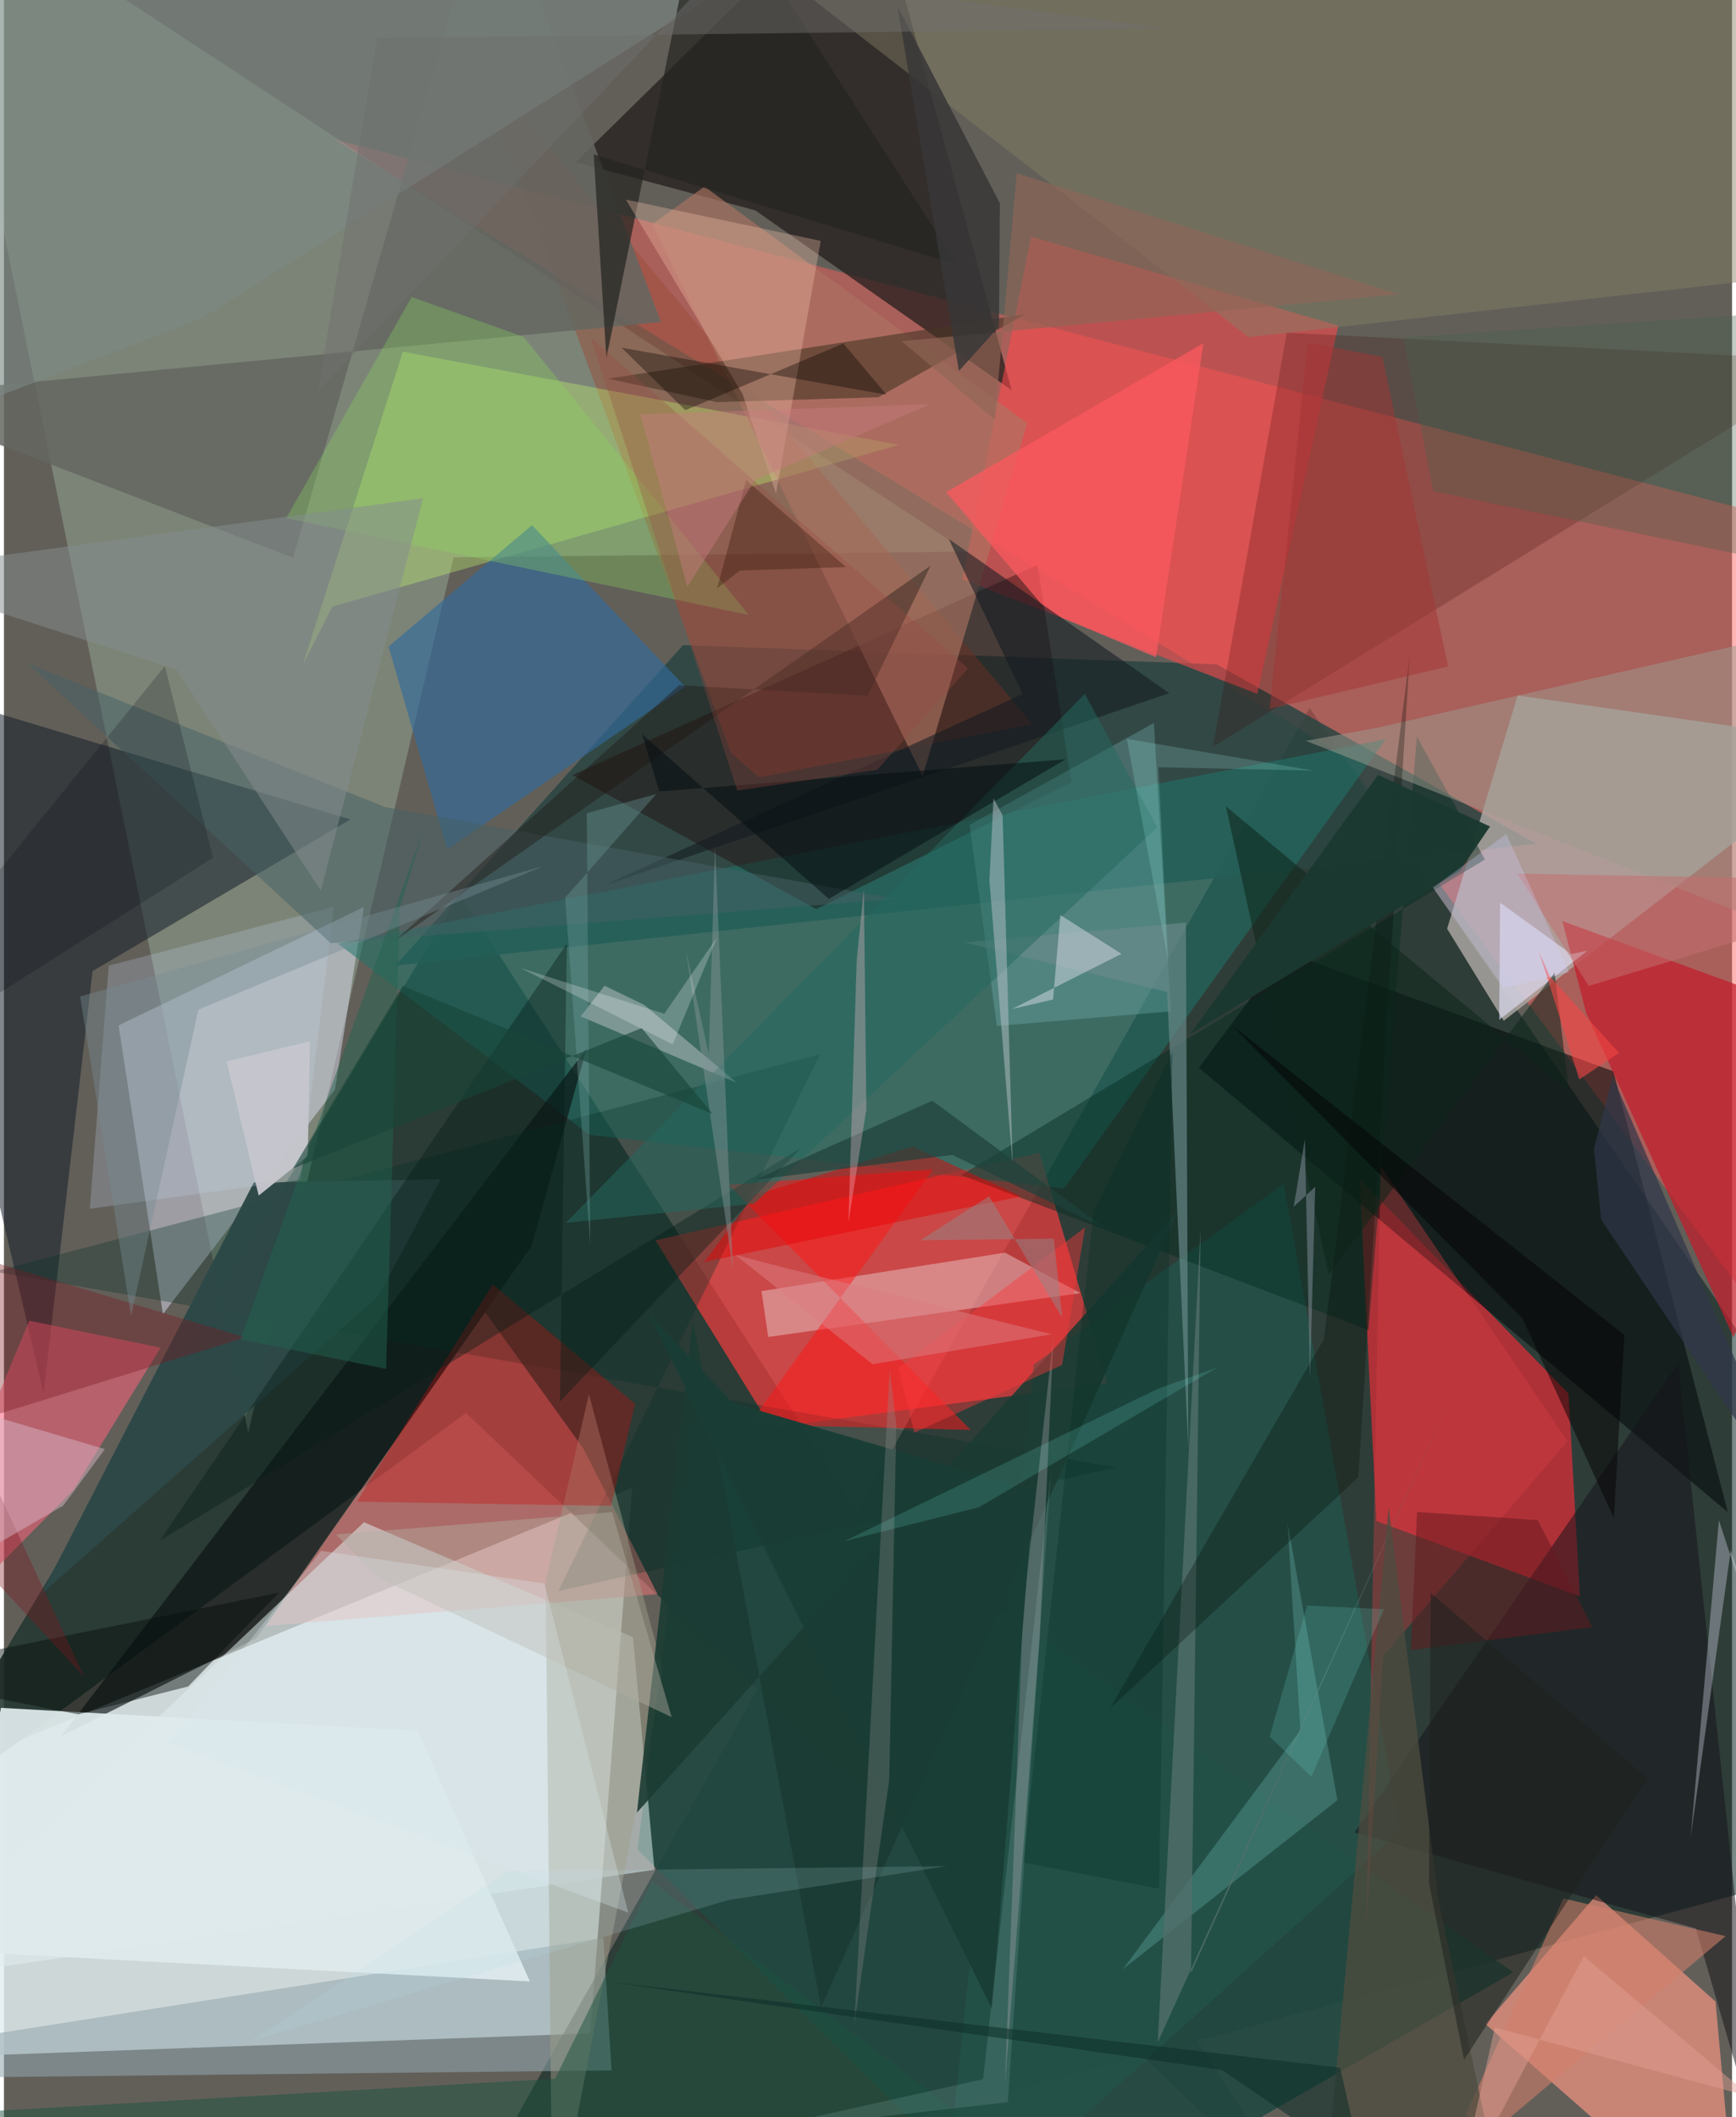 <svg xmlns="http://www.w3.org/2000/svg" width="228" height="278" viewBox="0 0 836 1024"><path fill="#625f59" d="M0 0h836v1024H0z"/><path fill="#e3eff1" fill-opacity=".831" d="M283.632 983.49L-28.99 994.808-62 870.354l365.9-150.799z"/><path fill="#00201c" fill-opacity=".525" d="M898 730.11L631.656 342.425 213.034 1086l638.302-173.164z"/><path fill="#fb5e5c" fill-opacity=".467" d="M648.62 366l235.226 316.353L898 260.947 159.352 67.28z"/><path fill="#243731" fill-opacity=".882" d="M631.156 1070.778l-407.642-387.44-275.217 202.22L220.478 432.14z"/><path fill="#d4ffde" fill-opacity=".231" d="M217.494 269.564l-99.337 423.453L-35.519-62l501.388 328.824z"/><path fill="#fd3c3e" fill-opacity=".667" d="M533.877 669.067l-162.62 21.395-56.044-90.555 185.8-42.36z"/><path fill="#e82c38" fill-opacity=".694" d="M663.965 735.675l-8.133-165.384 101.061 103.73 5.482 98.102z"/><path fill="#2a4541" fill-opacity=".859" d="M328.52 312.019l258.089 9.284 154.746 86.804-552.022 58.93z"/><path fill="#241f1c" fill-opacity=".753" d="M363.441 101.734l124.04 86.999L419.16-62 276.584 78.433z"/><path fill="#e6e8ff" fill-opacity=".447" d="M55.462 495.922l118.667-57.225-13.979 88.214-83.26 108.691z"/><path fill="#f89583" fill-opacity=".682" d="M716.696 978.965l53.576-62.337 57.73 51.442L838.72 1086z"/><path fill="#b0a9a6" fill-opacity=".808" d="M732.304 336.37l-34.145 112.824 27.382 44.507L898 360.052z"/><path fill="#f17878" fill-opacity=".514" d="M280.17 700.404l-47.363-65.717-106.184 151.798 189.577-15.47z"/><path fill="#ff484d" fill-opacity=".569" d="M463.655 280.2l33.241-165.765 148.624 43.022-39.22 178.128z"/><path fill="#1e756b" fill-opacity=".537" d="M161.534 456.361l121.687 92.515 229.614 25.912 155.641-217.264z"/><path fill="#141d29" fill-opacity=".529" d="M42.866 469.685L19.174 673.918-62 327.245l229.595 69.075z"/><path fill="#000709" fill-opacity=".549" d="M578.078 516.48l41.727-56.23 158.782 57.905 55.369 213.247z"/><path fill="#214941" fill-opacity=".894" d="M730.093 953.965L334.463 674.13l-27.986 220.444L500.173 1086z"/><path fill="#091011" fill-opacity=".631" d="M122.035 792.375l133.299-189.848 26.488-95.29L27.677 839.731z"/><path fill="#e0eeef" fill-opacity=".533" d="M174.145 736.26L-62 960.214l376.676-55.888-10.396-112.529z"/><path fill="#9a4e36" fill-opacity=".482" d="M351.789 364.264l13.516 11.665 132.296-25.57L227.74 28.239z"/><path fill="#caff6e" fill-opacity=".329" d="M432.877 215.17l-239.893-45.099-48.434 151.497 14.35-28.191z"/><path fill="#ff637d" fill-opacity=".537" d="M33.65 720.6l42.05-68.772-63.454-13.031L-62 817.427z"/><path fill="#316a9c" fill-opacity=".639" d="M186.056 312.69l28.36 98.097 115.16-78.63-74.14-78.145z"/><path fill="#91a7ae" fill-opacity=".565" d="M-57.416 1005.197L-62 992.722l352-55.497 3.926 64.162z"/><path fill="#1c0000" fill-opacity=".373" d="M516.353 378.306l-123.397 61.438-117.983-64.86 225.049-101.687z"/><path fill="#646760" fill-opacity=".851" d="M139.879 269.77L235.674-62l82.177 217.75L-62 191.998z"/><path fill="#c31d2b" fill-opacity=".714" d="M753.9 445.481l11.583 44.571 71.228 156.825L898 498.113z"/><path fill="#deeaec" fill-opacity=".929" d="M-1.438 826.035L-24.46 943.763l278.921 14.601-54.369-121.254z"/><path fill="#22534a" fill-opacity=".792" d="M452.824 1086l45.327-425.97 120.966-87.49 56.336 313.073z"/><path fill="#3b0800" fill-opacity=".216" d="M898 168.094l-9.71 6.441-267.686-13.606-35.72 200.277z"/><path fill="#15131a" fill-opacity=".525" d="M809.912 659.473l41.035 385.055-32.462-111.823-165.11-46.378z"/><path fill="#eedadd" fill-opacity=".424" d="M520.77 625.424l-36.487-19.553-117.816 18.591 3.254 22.18z"/><path fill="#053127" fill-opacity=".318" d="M-4.616 615.013l542.63 94.757-269.87 59.812 126.693-259.75z"/><path fill="#ff1718" fill-opacity=".506" d="M350.555 573.088l98.95-7.549-89.063 123.442 107.242 2.613z"/><path fill="#ac7462" fill-opacity=".627" d="M495.087 204.703l-50.629 170.654-130.856-266.863L338.87 90.23z"/><path fill="#7cbdbf" fill-opacity=".314" d="M556.308 349.707l-89.161 49.264 13.206 97.228 84.166-7.047z"/><path fill="#7c8886" fill-opacity=".624" d="M-62-4.53v218.917l158.049-60.648L341.202-1.133z"/><path fill="#858065" fill-opacity=".447" d="M898 129.876l-295.895 33.161L311.692-62 898-50.591z"/><path fill="#9f9e89" fill-opacity=".475" d="M318.846 807.883L265.387 1086l-3.335-321.147 20.934-90.471z"/><path fill="#c70d0d" fill-opacity=".345" d="M170.793 726.303l122.936 2.034 11.605-49.328-68.917-57.79z"/><path fill="#473525" fill-opacity=".596" d="M494.076 151.968l-71.13 40.181-78.017 2.35-52.665-11.338z"/><path fill="#c1c8cc" fill-opacity=".475" d="M309.769 486.041l44.887 37.733-75.651-32.18 11.528-14.813z"/><path fill="#042c21" fill-opacity=".447" d="M683.517 356.3l-23.394 286.985-197.094-74.928 253.437-152.635z"/><path fill="#1b3b33" fill-opacity=".898" d="M333.264 638.41l62.012 332.443 172.78-385.281-261.864 291.15z"/><path fill="#252522" fill-opacity=".729" d="M291.426 173.299L339.265-62l121.878 190.013L285.307 74.65z"/><path fill="#f8c4ad" fill-opacity=".318" d="M395.14 116.516l-94.29-19.98 56.428 93.99 16.235 48.228z"/><path fill="#7acbc7" fill-opacity=".263" d="M620.91 736.364l6.3 100.463-85.996 115.692 103.875-81.856z"/><path fill="#536f6c" fill-opacity=".773" d="M558.168 987.817l149.153-328.363-133.074 294.923 4.641-359.822z"/><path fill="#fb595e" fill-opacity=".757" d="M505.172 295.996l52.17 21.88 22.929-151.875-124.454 72.025z"/><path fill="#131920" fill-opacity=".561" d="M492.825 335.68l-202.269 92.478 273.184-92.906-106.675-74.57z"/><path fill="#d53d43" fill-opacity=".376" d="M667.226 800.955l-8.166 131.667 6.915-368.588 90.382 132.976z"/><path fill="#2d4847" fill-opacity=".984" d="M181.16 626.763l30.051-56.372-90.355 1.567L17.828 771.32z"/><path fill="#c2d2e8" fill-opacity=".251" d="M50.687 467.058l-9.162 117.588 102.04-14.058 15.995-131.996z"/><path fill="#e5e6f9" fill-opacity=".337" d="M898 945.145l-68.35-209.862L816 888.46l19.38-138.692z"/><path fill="#9c9b8f" fill-opacity=".506" d="M898 464.373L629.84 358.325l34.8-6.397L898 298.537z"/><path fill="#e70000" fill-opacity=".455" d="M439.516 554.487l-76.698 23.658-24.054 32.19 153.211-31.69z"/><path fill="#456165" fill-opacity=".51" d="M184.484 390.369L11.651 320.98l146.461 135.231 273.193-21.424z"/><path fill="#d3806b" fill-opacity=".565" d="M707.145 1022.713l10.058 11.025 115.666-97.301-78.488-18.212z"/><path fill="#071e18" fill-opacity=".396" d="M75.384 745.205L385.57 555.22 268.947 677.953l3.382-221.62z"/><path fill="#e5e2fb" fill-opacity=".6" d="M723.353 493.26l42.78-33.492-7.966 1.68-34.361-24.85z"/><path fill="#688989" fill-opacity=".671" d="M572.982 701.065l-1.196-254.862-107.1 9.644 98.008 23.975z"/><path fill="#88d65f" fill-opacity=".325" d="M197.236 143.665l54.078 19.193L360.315 297.43l-223.769-46.782z"/><path fill="#4e4c3f" fill-opacity=".749" d="M729.39 1086l-35.444-166.873-24.064-190.176-27.44 295.267z"/><path fill="#24695f" fill-opacity=".51" d="M522.886 335.635l35.021 64.55-194.995 182.018-91.141 9.233z"/><path fill="#000703" fill-opacity=".286" d="M638.5 647.779l41.595-331.1-24.87 397.793-120.133 111.816z"/><path fill="#040c0b" fill-opacity=".447" d="M35.881 829.164l53.216-13.474 43.906-45.395L-62 809.792z"/><path fill="#f5f1ff" fill-opacity=".4" d="M511.048 442.577l29.584 18.772-52.951 26.674 19.85-4.595z"/><path fill="#7c1820" fill-opacity=".357" d="M38.796 811.03L-62 593.376l178.819 53.497L-62 702.304z"/><path fill="#1b5440" fill-opacity=".494" d="M313.591 910.043l-46.966 95.356-317.268 18.21L546.067 1086z"/><path fill="#858c8f" fill-opacity=".514" d="M153.256 430.731l49.541-189.77L-62 276.92l145.537 46.956z"/><path fill="#7f878a" fill-opacity=".494" d="M492.908 780.816l-8.687 227.961 16.795-216.616 6.783-147.311z"/><path fill="#d6b4c4" fill-opacity=".494" d="M48.836 700.895l-20.12 27.29L-62 780.76l19-107.04z"/><path fill="#0e251b" fill-opacity=".549" d="M757.069 527.9l-165.93-137.892 49.716 226.383 109.31-145.93z"/><path fill="#1e1612" fill-opacity=".412" d="M448.315 273.58l-30.535 62.925-91.175-5.098-137.346 123.49z"/><path fill="#020c10" fill-opacity=".506" d="M317.044 382.816l196.666-15.611-114.64 67.543-90.32-79.594z"/><path fill="#9b4842" fill-opacity=".306" d="M354.764 382.374l67.692-10.035 43.942-49.04L283.859 163.26z"/><path fill="#b1aca1" fill-opacity=".443" d="M294.245 731.406l28.757 99.111-141.908-67.442-20.453-20.914z"/><path fill="#fe3738" fill-opacity=".427" d="M511.927 660.187l11.087-66.546-90.41 68.076 7.83 31.209z"/><path fill="#1a3e36" fill-opacity=".992" d="M498.137 721.066l-20.05 250.795-166.102-336.447 40.472 43.056z"/><path fill="#c0c5ce" fill-opacity=".471" d="M476.731 425.814l1.985-39.634 4.406 8.194 4.892 169.782z"/><path fill="#c7c6ce" fill-opacity=".961" d="M146.988 559.128l1.074-55.5-40.373 9.726 15.537 64.914z"/><path fill="#22654f" fill-opacity=".482" d="M191.546 439.038l11.28-37.349-88.365 246.108 70.42 14.308z"/><path fill="#651b1f" fill-opacity=".51" d="M768.332 786.972l-87.734 11.122 3.023-66.783 58.399 3.898z"/><path fill="#1f423a" fill-opacity=".706" d="M449.127 532.37l84.092 62.109-74.416-35.886-95.528 12.068z"/><path fill="#8e8a8b" fill-opacity=".318" d="M431.682 689.002l-3.207-26.437-17.12 316.89 16.892-118.54z"/><path fill="#849496" fill-opacity=".475" d="M352.675 614.046l-8.696-204.628-2.985 100.607-11.017-50.06z"/><path fill="#a43433" fill-opacity=".49" d="M630.767 165.732l36.049 6.88 31.806 149.743-86.294 20.484z"/><path fill="#729e9e" fill-opacity=".349" d="M271.482 434.186l12.164 168.148-1.699-209.02 33.715-9.305z"/><path fill="#906556" fill-opacity=".643" d="M489.945 83.778l-10.613 119.267-45.059-38.029 240.528-22.667z"/><path fill="#383737" fill-opacity=".843" d="M481.361 157.902l-19.371 21.54L432.183 2.864l49.616 95.417z"/><path fill="#46604c" fill-opacity=".333" d="M691.412 237.566L898 280.196l-44.235-128.64-176.781 11.61z"/><path fill="#dc7d81" fill-opacity=".506" d="M506.866 645.357l-86.668 14.456-66.453-52.91 22.997 6.04z"/><path fill="#0d0700" fill-opacity=".369" d="M298.81 168.186l30.825 30.21 76.447-32.266 20.942 24.82z"/><path fill="#b1dfeb" fill-opacity=".169" d="M350.364 919.007l105.707-16.412-211.996 2.494-124.94 82.194z"/><path fill="#002d21" fill-opacity=".302" d="M527.092 586.097l-34.036 314.715 65.787 12.69 6.457-404.783z"/><path fill="#1b3931" fill-opacity=".973" d="M573.777 500.299l90.985-125.508 54.135 24.96-14.582 21.47z"/><path fill="#2c0d01" fill-opacity=".314" d="M407.402 274.287l-51.466 1.687-10.928 8.58 14.02-52.307z"/><path fill="#1d211e" fill-opacity=".525" d="M795.198 860.054l-104.97-89.579-.853 140.35 16.962 85.389z"/><path fill="#000710" fill-opacity=".2" d="M77.841 322.19l23.27 92.685L-62 518.133v-23.379z"/><path fill="#040204" fill-opacity=".494" d="M783.9 645.645L593.879 495.78l140.858 141.971 44.109 96.599z"/><path fill="#918889" fill-opacity=".49" d="M476.547 578.591l-33.23 21.267 64.566-.755 4.09 38.19z"/><path fill="#80fff1" fill-opacity=".149" d="M632.5 859.332l35.127-81.018-37.228-1.753-18.09 63.385z"/><path fill="#7c8892" fill-opacity=".549" d="M631.814 666.87l2.534-92.838-10.404 9.627 5.405-32.61z"/><path fill="#2f3749" fill-opacity=".702" d="M772.666 589.845l-3.444-34.233 9.038-34.765 94.3 217.58z"/><path fill="#82fff7" fill-opacity=".149" d="M558.42 671.605l28.333-10.073-115.056 67.434-65.3 16.507z"/><path fill="#778c93" fill-opacity=".4" d="M61.48 636.444l32.557-148.125 167.188-69.495L36.85 481.988z"/><path fill="#184437" fill-opacity=".616" d="M308.511 497.256L139.8 565.176l53.095-88.344 149.972 61.982z"/><path fill="#c87a7e" fill-opacity=".443" d="M330.608 283.825l32.77-51.688 84.467-36.611-139.906 4.893z"/><path fill="#d5f9fc" fill-opacity=".118" d="M506.564 711.605l-32.878 294.02-114.022 25.469 125.96-14.34z"/><path fill="#dae6ed" fill-opacity=".318" d="M79.377 843.101l74.03-93.019 108.055 15.8 40.558 159.191z"/><path fill="#f44645" fill-opacity=".588" d="M781.3 509.271l-33.398-36.983-5.298-11.986 19.492 61.763z"/><path fill="#fec8d9" fill-opacity=".31" d="M412.56 464.095l3.444-33.979 1.205 106.34-8.7 54.844z"/><path fill="#706e6d" fill-opacity=".471" d="M151.765 189.466l28.76-171.03 382.009-4.689-216.645-28.79z"/><path fill="#fcfdff" fill-opacity=".239" d="M323.508 505.127l21.538-51.92-25.569 37.126-69.493-22.11z"/><path fill="#c26e6f" fill-opacity=".545" d="M732.13 422.535l105.426 1.92L898 437.136 766.69 476.85z"/><path fill="#0e2f29" fill-opacity=".565" d="M646.401 1000.096l-354.073-41.63 296.883 42.71 67.98 46.37z"/><path fill="#d3d3ff" fill-opacity=".278" d="M757.122 470.221l-30.33-66.819-35.467 25.932 34.3 48.544z"/><path fill="#a7fef1" fill-opacity=".18" d="M633.521 372.703l-90.323-15.34 19.965 107.257-4.658-93.525z"/><path fill="#e19f92" fill-opacity=".467" d="M721.255 980.625l-18.321 81.463 61.356-116.01 80.94 68.115z"/></svg>